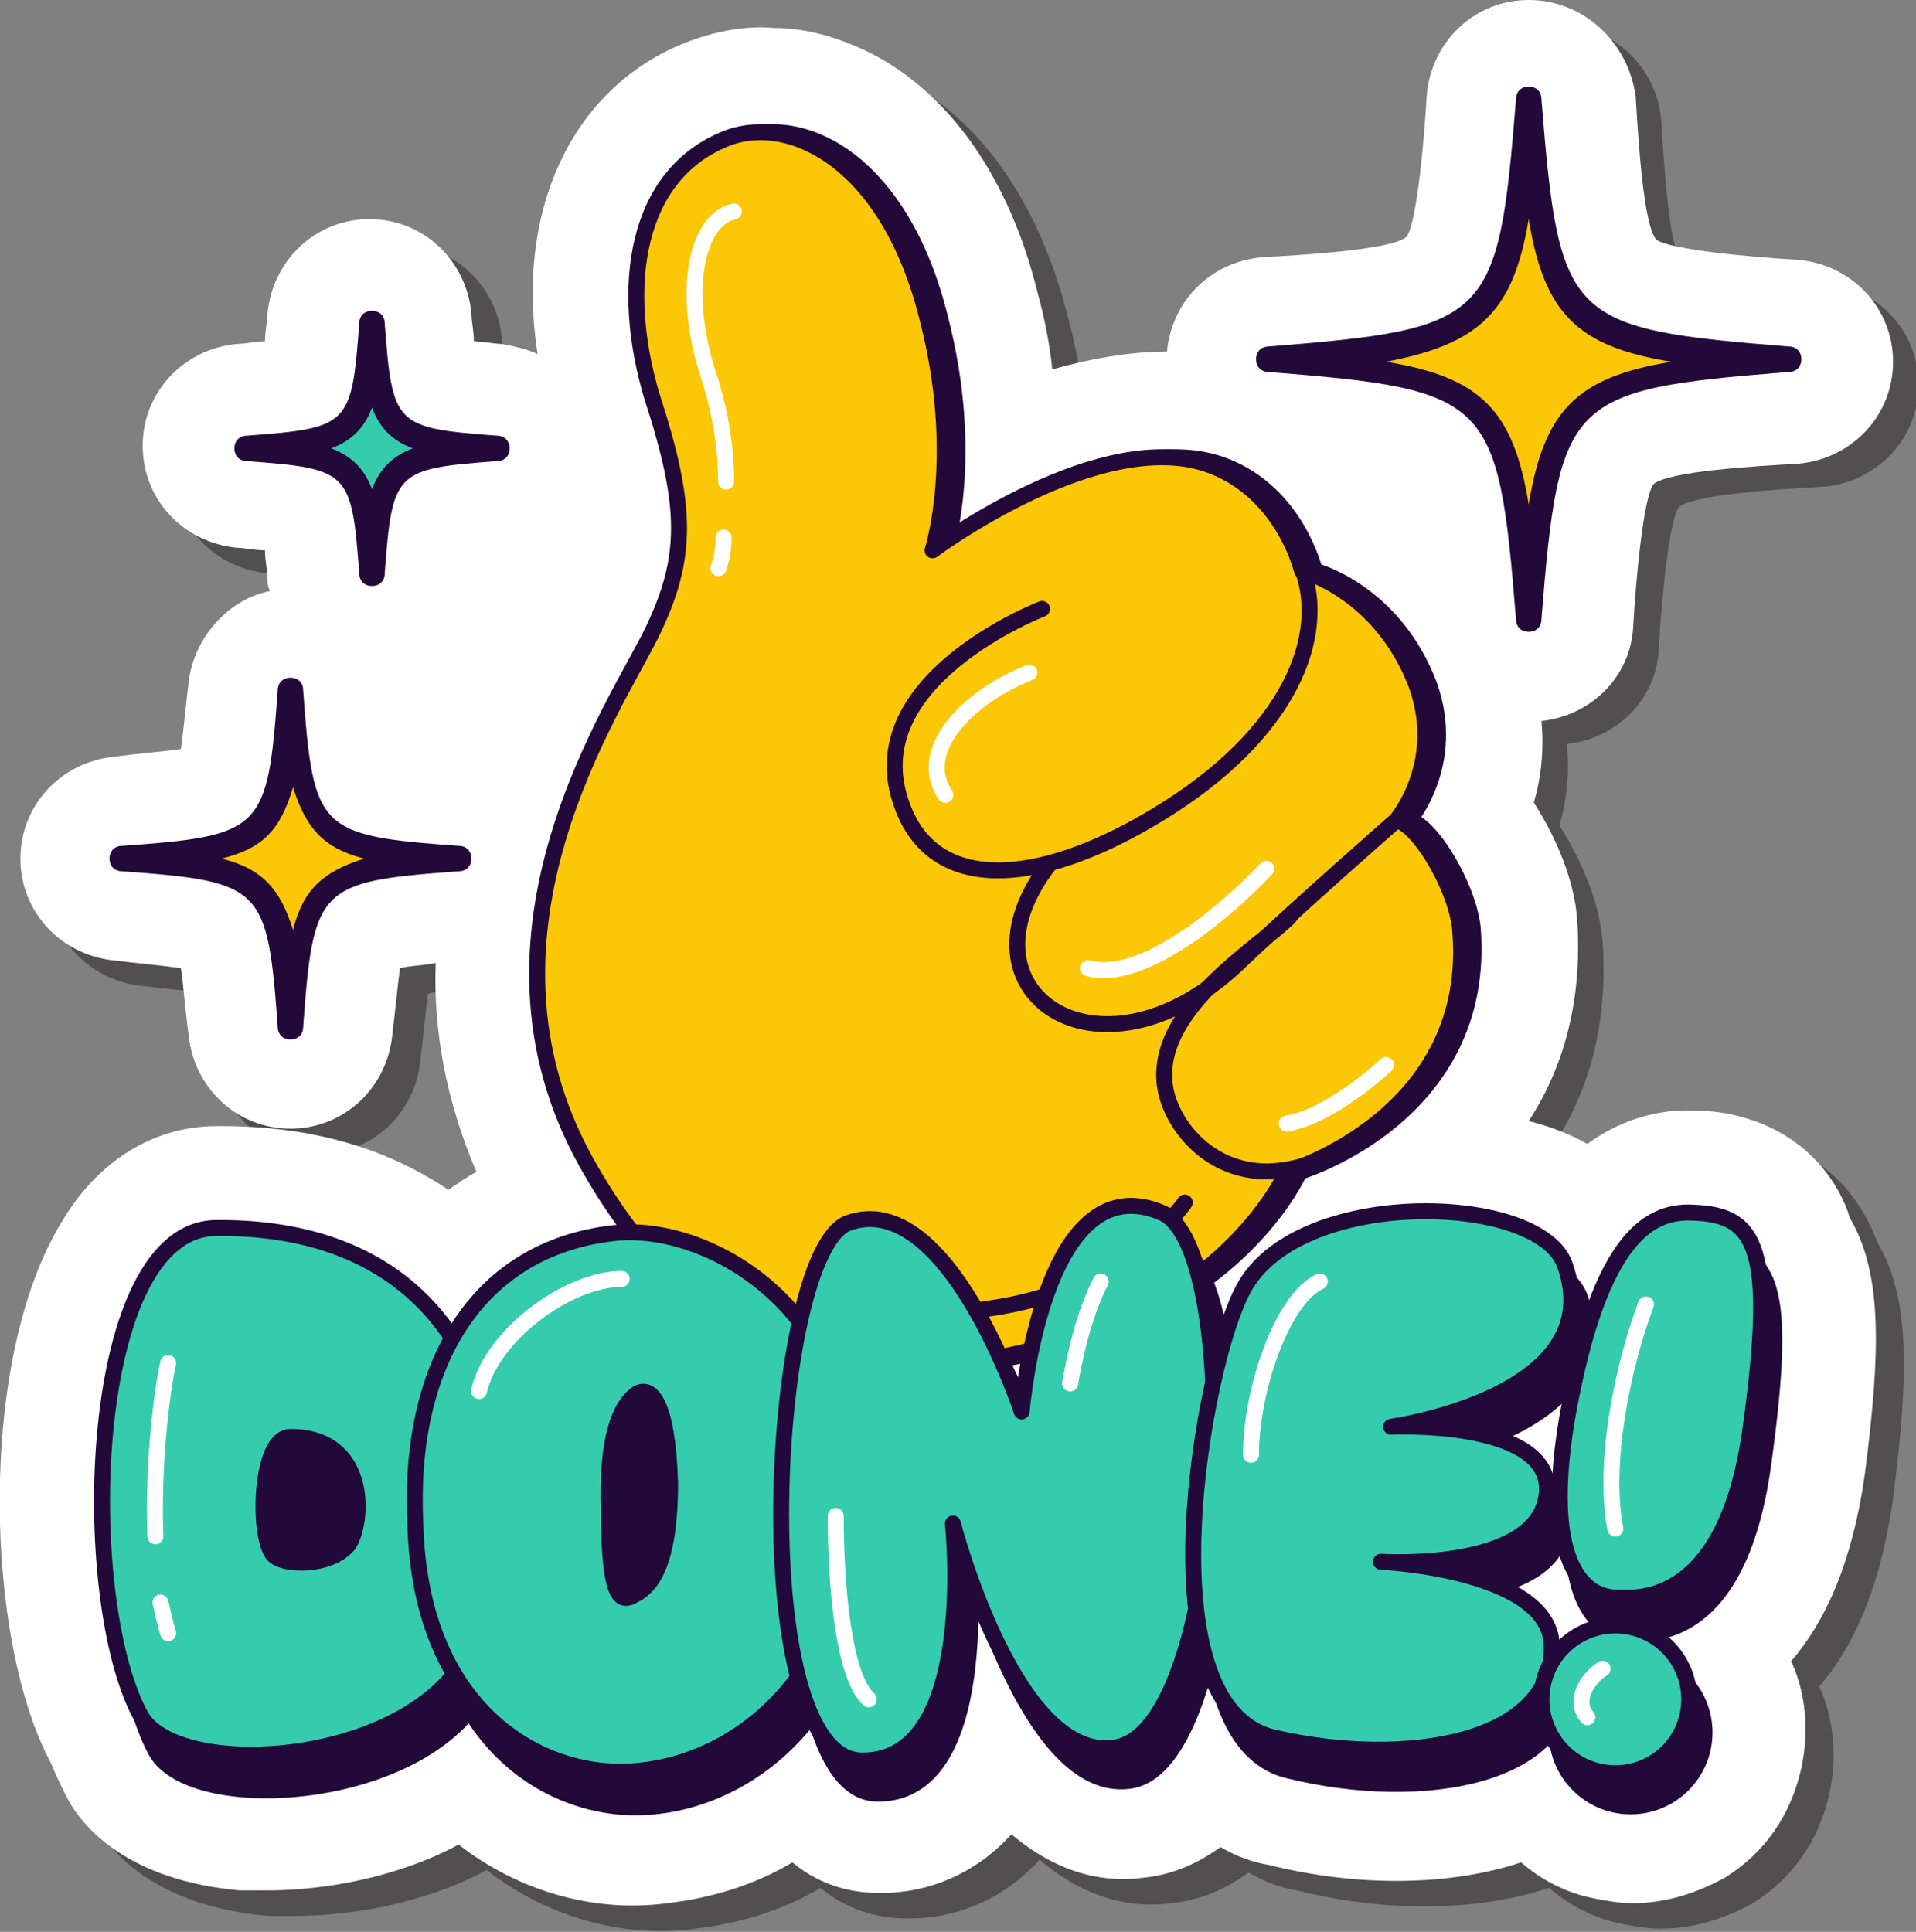 <svg width="120" height="121" viewBox="0 0 120 121" fill="none" xmlns="http://www.w3.org/2000/svg">
<rect x="0" y="0" width="120" height="121" fill="#808080" stroke="none"/>
<g clip-path="url(#clip0_5_10989)">
<path opacity="0.5" d="M115.692 74.521C112.979 71.33 109.15 71.011 108.033 71.011C105.958 70.851 103.405 71.33 101.011 73.085C99.894 72.447 98.618 71.968 97.341 71.649C99.735 67.979 100.692 63.67 100.373 59.042C100.213 56.649 99.096 53.936 97.66 51.702C98.139 50.106 98.299 48.351 98.139 46.596C101.171 46.277 103.724 43.883 103.884 40.691C104.043 37.819 104.522 32.553 105.16 31.755C106.118 30.957 111.384 30.638 114.256 30.479C117.607 30.16 120.16 27.447 120.16 24.096C120.16 20.745 117.607 18.032 114.256 17.713C111.384 17.553 106.118 17.074 105.32 16.436C104.522 15.479 104.203 10.213 104.043 7.5C103.724 4.149 101.011 1.596 97.66 1.596C94.309 1.596 91.596 4.149 91.277 7.5C91.118 10.372 90.639 15.638 90.001 16.436C89.043 17.234 83.777 17.553 80.905 17.713C77.713 18.032 75.32 20.425 75.001 23.617C72.607 23.617 70.054 24.096 67.82 24.734C67.66 23.138 67.341 21.543 66.862 19.787C65.107 12.766 61.437 7.5 56.49 4.947C54.575 3.989 52.501 3.351 50.426 3.351C48.671 3.191 46.916 3.511 45.16 4.149C37.82 6.862 34.15 14.681 35.586 23.777C34.947 23.457 34.15 23.298 33.352 23.138C32.873 23.138 32.235 22.979 31.596 22.979C31.596 22.34 31.437 21.702 31.437 21.223C31.118 17.872 28.405 15.319 25.054 15.319C21.703 15.319 18.99 17.872 18.671 21.223C18.671 21.702 18.511 22.34 18.511 22.979C17.873 22.979 17.235 23.138 16.756 23.138C13.405 23.457 10.852 26.17 10.852 29.521C10.852 32.872 13.405 35.585 16.756 35.904C17.235 35.904 17.873 36.064 18.511 36.064C18.511 36.702 18.671 37.34 18.671 37.819C18.671 38.138 18.671 38.298 18.831 38.617C16.118 39.096 13.884 41.489 13.565 44.362C13.405 45.638 13.245 47.394 13.086 48.511C11.969 48.67 10.054 48.83 8.937 48.989C5.586 49.309 3.033 52.021 3.033 55.372C3.033 58.723 5.586 61.436 8.937 61.755C10.213 61.915 11.969 62.074 13.086 62.234C13.245 63.351 13.405 65.266 13.565 66.383C13.884 69.734 16.596 72.287 19.948 72.287C23.299 72.287 26.011 69.734 26.331 66.383C26.49 65.106 26.65 63.351 26.809 62.234C27.448 62.074 28.245 62.074 29.043 61.915C28.884 66.064 29.681 70.532 31.596 75C30.958 75.319 30.32 75.798 29.841 76.117C26.49 73.883 22.022 72.128 15.639 72.128H15.32C11.331 72.128 7.82 74.362 5.586 78.192C0.479 86.808 0.958 104.202 4.947 112.021C5.267 112.819 5.586 113.457 5.905 114.096C6.862 116.011 9.735 119.362 16.756 120C17.394 120 17.873 120 18.511 120C22.022 120 26.65 119.202 30.479 117.128C34.15 120 38.937 121.436 43.565 120.798C46.277 120.479 48.99 119.681 51.384 118.245C53.299 119.84 55.373 120.16 56.809 120.16H56.969C60.001 120.16 62.873 118.883 64.948 116.649L65.107 116.489C68.139 119.043 71.011 119.521 73.405 119.202C74.841 119.043 76.437 118.564 78.192 117.287C79.309 117.926 80.267 118.245 81.224 118.404C86.969 119.84 92.713 119.681 97.022 118.245C98.299 119.362 99.894 120.16 101.49 120.479C102.288 120.638 103.086 120.798 104.043 120.798C106.118 120.798 108.033 120.16 109.788 119.202C112.341 117.606 113.937 115.213 114.575 112.34C115.054 110.106 114.894 107.713 113.937 105.638C116.011 103.245 117.767 99.574 118.565 93.83C119.522 86.33 119.682 81.383 117.607 77.872C117.128 76.596 116.49 75.479 115.692 74.521Z" fill="#231F20"/>
<path d="M114.096 73.085C111.384 69.894 107.554 69.575 106.437 69.575C104.362 69.415 101.809 69.894 99.416 71.649C98.299 71.011 97.022 70.532 95.745 70.213C98.139 66.543 99.096 62.234 98.777 57.606C98.618 55.213 97.501 52.5 96.064 50.266C96.543 48.67 96.703 46.915 96.543 45.16C99.575 44.84 102.128 42.447 102.288 39.255C102.447 36.383 102.926 31.117 103.565 30.319C104.522 29.521 109.788 29.202 112.66 29.043C116.011 28.723 118.564 26.011 118.564 22.66C118.564 19.308 116.011 16.596 112.66 16.277C109.788 16.117 104.522 15.638 103.724 15C102.926 14.043 102.607 8.777 102.447 6.064C101.969 2.553 99.096 0 95.745 0C92.394 0 89.681 2.553 89.362 5.904C89.203 8.777 88.724 14.043 88.086 14.84C87.128 15.638 81.862 15.957 78.99 16.117C75.799 16.436 73.405 18.83 73.086 22.021C70.692 22.021 68.139 22.5 65.905 23.138C65.745 21.543 65.426 19.947 64.948 18.192C63.192 11.17 59.522 5.904 54.575 3.351C52.66 2.394 50.586 1.755 48.511 1.755C46.756 1.596 45.001 1.915 43.245 2.553C35.905 5.266 32.235 13.085 33.671 22.181C33.033 21.862 32.235 21.702 31.437 21.543C30.958 21.543 30.32 21.383 29.681 21.383C29.681 20.745 29.522 20.106 29.522 19.628C29.203 16.277 26.49 13.723 23.139 13.723C19.788 13.723 17.075 16.277 16.756 19.628C16.756 20.106 16.596 20.745 16.596 21.383C15.958 21.383 15.32 21.543 14.841 21.543C11.49 21.862 8.937 24.575 8.937 27.925C8.937 31.277 11.49 33.989 14.841 34.309C15.32 34.309 15.958 34.468 16.596 34.468C16.596 35.106 16.756 35.745 16.756 36.223C16.756 36.543 16.756 36.702 16.916 37.021C14.362 37.5 12.128 39.894 11.809 42.766C11.65 44.043 11.49 45.798 11.331 46.915C10.213 47.075 8.299 47.234 7.182 47.394C3.83 47.713 1.277 50.425 1.277 53.777C1.277 57.128 3.83 59.84 7.182 60.16C8.458 60.319 10.213 60.479 11.331 60.638C11.49 61.755 11.65 63.67 11.809 64.787C12.128 68.138 14.841 70.692 18.192 70.692C21.543 70.692 24.256 68.138 24.575 64.787C24.735 63.511 24.894 61.755 25.054 60.638C25.692 60.479 26.49 60.479 27.288 60.319C27.128 64.468 27.926 68.936 29.841 73.404C29.203 73.723 28.564 74.202 28.086 74.521C24.735 72.287 20.267 70.532 13.884 70.532H13.565C9.575 70.532 6.064 72.766 3.83 76.596C-1.435 85.213 -0.957 102.766 3.192 110.426C3.511 111.223 3.83 111.862 4.15 112.5C5.107 114.415 7.979 117.766 15.001 118.404C15.639 118.404 16.118 118.404 16.756 118.404C20.267 118.404 24.894 117.606 28.724 115.532C32.394 118.404 37.181 119.84 41.809 119.202C44.522 118.883 47.235 118.085 49.628 116.649C51.543 118.245 53.618 118.564 55.054 118.564H55.213C58.245 118.564 61.118 117.287 63.192 115.053L63.352 114.894C66.384 117.447 69.256 117.926 71.65 117.606C73.086 117.447 74.681 116.968 76.437 115.691C77.554 116.33 78.511 116.649 79.469 116.809C85.213 118.245 90.958 118.085 95.267 116.649C96.543 117.766 98.139 118.564 99.735 118.883C100.533 119.043 101.33 119.202 102.288 119.202C104.362 119.202 106.277 118.564 108.033 117.606C110.586 116.011 112.182 113.617 112.82 110.745C113.299 108.511 113.139 106.117 112.182 104.043C114.256 101.649 116.011 97.979 116.809 92.234C117.767 84.734 117.926 79.787 115.852 76.277C115.533 75.16 114.894 74.043 114.096 73.085Z" fill="white"/>
<path d="M88.245 51.383C89.522 51.542 91.915 55.372 92.234 58.085C93.192 69.893 81.383 73.404 81.383 73.404C81.383 73.404 77.873 81.542 66.064 84.415C54.096 87.447 44.522 85.372 37.501 72.766C29.522 58.404 39.415 44.202 41.649 39.574C43.883 34.947 43.883 31.755 41.649 24.893C39.575 18.032 40.532 10.851 46.437 8.617C50.426 7.181 56.49 10.213 58.883 19.947C61.117 28.564 59.203 34.468 59.203 34.468C59.203 34.468 69.894 26.489 76.756 29.202C81.224 30.957 82.341 35.744 82.341 35.744C82.341 35.744 87.288 37.021 89.522 42.925C91.277 47.872 88.245 51.383 88.245 51.383Z" fill="#22093A" stroke="#22093A" stroke-miterlimit="10" stroke-linecap="round" stroke-linejoin="round"/>
<path d="M82.181 35.585C83.776 39.734 81.542 45.957 73.085 51.064C65.425 55.691 59.042 55.851 57.127 50.425C54.255 42.606 65.904 38.138 65.904 38.138" fill="#22093A"/>
<path d="M82.181 35.585C83.776 39.734 81.542 45.957 73.085 51.064C65.425 55.691 59.042 55.851 57.127 50.425C54.255 42.606 65.904 38.138 65.904 38.138" stroke="#22093A" stroke-miterlimit="10" stroke-linecap="round" stroke-linejoin="round"/>
<path d="M88.246 51.383C88.246 51.383 81.863 56.968 78.193 60.479C69.576 68.457 60.32 62.074 66.544 54.096" fill="#22093A"/>
<path d="M88.246 51.383C88.246 51.383 81.863 56.968 78.193 60.479C69.576 68.457 60.32 62.074 66.544 54.096" stroke="#22093A" stroke-miterlimit="10" stroke-linecap="round" stroke-linejoin="round"/>
<path d="M81.544 57.766C79.629 59.681 73.246 62.872 73.725 67.5C73.884 70.372 77.395 74.84 83.14 72.606" fill="#22093A"/>
<path d="M81.544 57.766C79.629 59.681 73.246 62.872 73.725 67.5C73.884 70.372 77.395 74.84 83.14 72.606" stroke="#22093A" stroke-miterlimit="10" stroke-linecap="round" stroke-linejoin="round"/>
<path d="M87.446 51.383C88.723 51.542 91.117 55.372 91.436 58.085C92.553 69.893 80.585 73.404 80.585 73.404C80.585 73.404 77.074 81.542 65.266 84.415C53.297 87.447 43.723 85.372 36.702 72.766C28.723 58.404 38.617 44.202 40.851 39.574C43.085 34.947 43.085 31.755 40.851 24.893C38.776 18.032 39.734 10.851 45.638 8.617C49.627 7.181 55.691 10.213 58.085 19.947C60.319 28.564 58.404 34.468 58.404 34.468C58.404 34.468 69.095 26.489 75.957 29.202C80.425 30.957 81.542 35.744 81.542 35.744C81.542 35.744 86.489 37.021 88.723 42.925C90.478 47.872 87.446 51.383 87.446 51.383Z" fill="#FCC707" stroke="#22093A" stroke-miterlimit="10" stroke-linecap="round" stroke-linejoin="round"/>
<path d="M81.542 35.585C83.138 39.734 80.904 45.957 72.446 51.064C64.787 55.691 58.404 55.851 56.489 50.425C53.616 42.606 65.265 38.138 65.265 38.138" stroke="#22093A" stroke-miterlimit="10" stroke-linecap="round" stroke-linejoin="round"/>
<path d="M87.447 51.383C87.447 51.383 81.064 56.968 77.394 60.479C68.777 68.457 59.521 62.074 65.745 54.096" stroke="#22093A" stroke-miterlimit="10" stroke-linecap="round" stroke-linejoin="round"/>
<path d="M80.745 57.447C78.83 59.362 72.607 63.032 72.926 67.659C73.085 70.532 76.596 75 82.341 72.766" stroke="#22093A" stroke-miterlimit="10" stroke-linecap="round" stroke-linejoin="round"/>
<path d="M45.319 33.67C45.319 34.468 45.16 35.106 45 35.585" stroke="white" stroke-miterlimit="10" stroke-linecap="round" stroke-linejoin="round"/>
<path d="M45.957 13.245C43.723 13.723 42.606 18.032 44.361 23.457C45.159 25.851 45.478 28.245 45.478 30.16" stroke="white" stroke-miterlimit="10" stroke-linecap="round" stroke-linejoin="round"/>
<path d="M68.139 60.638C71.649 61.595 77.075 56.808 79.309 54.415" stroke="white" stroke-miterlimit="10" stroke-linecap="round" stroke-linejoin="round"/>
<path d="M80.584 70.372C83.456 69.893 86.807 66.702 86.807 66.702" stroke="white" stroke-miterlimit="10" stroke-linecap="round" stroke-linejoin="round"/>
<path d="M69.734 79.308C67.819 80.425 65.425 81.383 62.553 81.861C55.053 83.138 51.861 81.861 51.861 81.861" stroke="#22093A" stroke-miterlimit="10" stroke-linecap="round" stroke-linejoin="round"/>
<path d="M74.202 75.319C73.883 75.798 73.404 76.276 72.926 76.755" stroke="#22093A" stroke-miterlimit="10" stroke-linecap="round" stroke-linejoin="round"/>
<path d="M64.468 42.127C60.798 43.564 57.288 46.915 59.203 49.787" stroke="white" stroke-miterlimit="10" stroke-linecap="round" stroke-linejoin="round"/>
<path d="M14.521 79.149C6.383 79.149 5.744 102.128 9.734 109.628C11.808 113.617 25.212 112.979 29.68 106.756C34.148 100.532 34.787 78.99 14.521 79.149Z" fill="#22093A" stroke="#22093A" stroke-miterlimit="10" stroke-linecap="round" stroke-linejoin="round"/>
<path d="M19.149 92.234C17.234 92.234 17.074 98.298 18.032 99.575C18.67 100.373 21.702 100.373 22.819 98.936C23.776 97.341 23.936 92.234 19.149 92.234Z" fill="#22093A" stroke="#22093A" stroke-miterlimit="10" stroke-linecap="round" stroke-linejoin="round"/>
<path d="M39.414 79.468C45.159 78.83 54.414 83.936 54.414 95.426C54.414 106.755 47.393 112.5 41.01 113.138C35.266 113.777 27.287 109.787 26.968 97.66C26.489 87.606 30.797 80.426 39.414 79.468Z" fill="#22093A" stroke="#22093A" stroke-miterlimit="10" stroke-linecap="round" stroke-linejoin="round"/>
<path d="M40.85 89.521C41.648 89.042 42.765 89.84 42.924 95.106C42.924 100.372 41.648 101.649 40.69 102.127C39.892 102.606 39.095 102.606 39.095 96.862C38.935 92.393 39.733 90.159 40.85 89.521Z" fill="#22093A" stroke="#22093A" stroke-miterlimit="10" stroke-linecap="round" stroke-linejoin="round"/>
<path d="M54.094 78.67C49.148 80.426 47.552 112.181 54.892 112.341C62.233 112.5 60.637 97.5 60.637 97.5C60.637 97.5 64.467 112.341 70.69 111.543C77.871 110.745 78.988 80.266 73.722 78.032C66.222 74.841 64.945 90.479 64.945 90.479C64.945 90.479 60.318 76.436 54.094 78.67Z" fill="#22093A" stroke="#22093A" stroke-miterlimit="10" stroke-linecap="round" stroke-linejoin="round"/>
<path d="M98.936 81.223C97.181 76.755 82.181 76.436 78.83 82.819C76.277 87.447 72.447 108.989 80.745 110.904C89.202 112.979 98.457 111.223 98.138 105C97.819 100.372 87.447 99.894 87.447 99.894C87.447 99.894 97.181 100.532 97.819 95.745C98.457 90.957 88.085 91.436 88.085 91.436C88.085 91.436 101.968 89.521 98.936 81.223Z" fill="#22093A" stroke="#22093A" stroke-miterlimit="10" stroke-linecap="round" stroke-linejoin="round"/>
<path d="M106.914 78.192C104.36 78.032 101.009 79.309 98.935 91.117C97.18 101.649 101.009 102.287 101.967 102.287C102.924 102.287 108.828 103.245 110.424 91.756C112.02 80.266 110.903 78.351 106.914 78.192Z" fill="#22093A" stroke="#22093A" stroke-miterlimit="10" stroke-linecap="round" stroke-linejoin="round"/>
<path d="M102.128 113.139C104.683 113.139 106.755 111.067 106.755 108.511C106.755 105.955 104.683 103.883 102.128 103.883C99.572 103.883 97.5 105.955 97.5 108.511C97.5 111.067 99.572 113.139 102.128 113.139Z" fill="#22093A" stroke="#22093A" stroke-miterlimit="10" stroke-linecap="round" stroke-linejoin="round"/>
<path d="M13.564 76.915C5.426 76.915 4.787 99.894 8.777 107.394C10.851 111.383 24.255 110.745 28.723 104.521C33.191 98.457 33.83 76.755 13.564 76.915Z" fill="#35CCAD" stroke="#22093A" stroke-miterlimit="10" stroke-linecap="round" stroke-linejoin="round"/>
<path d="M18.192 90C16.277 90 16.117 96.064 17.075 97.34C17.713 98.138 20.745 98.138 21.862 96.702C22.819 95.106 22.979 90 18.192 90Z" fill="#22093A" stroke="#22093A" stroke-miterlimit="10" stroke-linecap="round" stroke-linejoin="round"/>
<path d="M38.457 77.234C44.202 76.596 53.457 81.702 53.457 93.192C53.457 104.681 46.436 110.266 40.053 110.904C34.308 111.543 26.33 107.553 26.011 95.426C25.532 85.532 29.84 78.192 38.457 77.234Z" fill="#35CCAD" stroke="#22093A" stroke-miterlimit="10" stroke-linecap="round" stroke-linejoin="round"/>
<path d="M39.893 87.287C40.691 86.808 41.808 87.606 41.967 92.872C41.967 98.138 40.691 99.415 39.733 99.894C38.935 100.372 38.138 100.372 38.138 94.628C37.978 90.159 38.776 88.085 39.893 87.287Z" fill="#22093A" stroke="#22093A" stroke-miterlimit="10" stroke-linecap="round" stroke-linejoin="round"/>
<path d="M53.137 76.596C48.191 78.351 46.595 110.106 53.935 110.266C61.276 110.425 59.68 95.425 59.68 95.425C59.68 95.425 63.51 110.266 69.733 109.468C76.914 108.67 78.031 78.192 72.765 75.957C65.265 72.766 63.989 88.404 63.989 88.404C63.989 88.404 59.361 74.362 53.137 76.596Z" fill="#35CCAD" stroke="#22093A" stroke-miterlimit="10" stroke-linecap="round" stroke-linejoin="round"/>
<path d="M97.979 79.149C96.224 74.681 81.224 74.362 77.873 80.744C75.32 85.372 71.49 106.915 79.788 108.83C88.086 110.744 97.5 109.149 97.181 102.925C96.862 98.298 86.49 97.819 86.49 97.819C86.49 97.819 96.224 98.457 96.862 93.67C97.5 88.883 87.128 89.362 87.128 89.362C87.128 89.362 101.011 87.447 97.979 79.149Z" fill="#35CCAD" stroke="#22093A" stroke-miterlimit="10" stroke-linecap="round" stroke-linejoin="round"/>
<path d="M106.117 75.957C103.564 75.798 100.212 77.074 98.138 88.883C96.383 99.415 100.212 100.053 101.17 100.053C102.127 100.053 108.032 101.011 109.627 89.521C111.223 78.032 109.946 76.117 106.117 75.957Z" fill="#35CCAD" stroke="#22093A" stroke-miterlimit="10" stroke-linecap="round" stroke-linejoin="round"/>
<path d="M101.171 111.064C103.726 111.064 105.798 108.992 105.798 106.436C105.798 103.88 103.726 101.809 101.171 101.809C98.615 101.809 96.543 103.88 96.543 106.436C96.543 108.992 98.615 111.064 101.171 111.064Z" fill="#35CCAD" stroke="#22093A" stroke-miterlimit="10" stroke-linecap="round" stroke-linejoin="round"/>
<path d="M10.053 100.372C10.212 101.01 10.372 101.808 10.531 102.287" stroke="white" stroke-miterlimit="10" stroke-linecap="round" stroke-linejoin="round"/>
<path d="M10.532 85.372C10.054 87.606 9.575 92.074 9.734 96.223" stroke="white" stroke-miterlimit="10" stroke-linecap="round" stroke-linejoin="round"/>
<path d="M30 87.128C30.798 83.617 35.585 80.106 38.936 80.106" stroke="white" stroke-miterlimit="10" stroke-linecap="round" stroke-linejoin="round"/>
<path d="M52.34 94.947C52.34 99.255 52.819 105 54.414 106.436" stroke="white" stroke-miterlimit="10" stroke-linecap="round" stroke-linejoin="round"/>
<path d="M100.371 104.521C99.573 105 98.457 106.436 99.414 107.553" stroke="white" stroke-miterlimit="10" stroke-linecap="round" stroke-linejoin="round"/>
<path d="M103.085 81.702C101.649 85.532 100.372 91.596 101.17 95.745" stroke="white" stroke-miterlimit="10" stroke-linecap="round" stroke-linejoin="round"/>
<path d="M78.352 91.117C78.352 87.128 80.266 81.383 82.66 80.266" stroke="white" stroke-miterlimit="10" stroke-linecap="round" stroke-linejoin="round"/>
<path d="M67.022 86.649C67.341 84.894 67.819 82.5 68.936 80.266" stroke="white" stroke-miterlimit="10" stroke-linecap="round" stroke-linejoin="round"/>
<path d="M23.297 25.532L20.744 28.085L23.297 30.638L25.851 28.085L23.297 25.532Z" fill="#35CCAD"/>
<path d="M18.351 49.308L13.883 53.776L18.351 58.245L22.819 53.776L18.351 49.308Z" fill="#FCC707"/>
<path d="M86.809 22.659L92.978 19.468L95.745 13.723L99.709 21.081L104.681 22.659L98.412 25.223L95.745 31.596L93.365 25.532L86.809 22.659Z" fill="#FCC707"/>
<path d="M95.744 39.574C95.266 39.574 94.947 39.255 94.947 38.776C93.829 24.893 93.351 24.415 79.468 23.298C78.989 23.298 78.67 22.979 78.67 22.5C78.67 22.021 78.989 21.702 79.468 21.702C93.351 20.585 93.829 20.106 94.947 6.223C94.947 5.744 95.266 5.425 95.744 5.425C96.223 5.425 96.542 5.744 96.542 6.223C97.659 20.106 98.138 20.585 112.021 21.702C112.5 21.702 112.819 22.021 112.819 22.5C112.819 22.979 112.5 23.298 112.021 23.298C98.138 24.415 97.659 24.893 96.542 38.776C96.542 39.255 96.223 39.574 95.744 39.574ZM86.808 22.659C92.713 23.617 94.787 25.691 95.744 31.596C96.702 25.691 98.776 23.617 104.681 22.659C98.776 21.702 96.702 19.627 95.744 13.723C94.787 19.468 92.713 21.542 86.808 22.659Z" fill="#22093A"/>
<path d="M18.191 65.106C17.712 65.106 17.393 64.787 17.393 64.308C16.755 55.532 16.436 55.213 7.659 54.574C7.18 54.574 6.861 54.255 6.861 53.777C6.861 53.298 7.18 52.979 7.659 52.979C16.436 52.34 16.755 52.021 17.393 43.245C17.393 42.766 17.712 42.447 18.191 42.447C18.67 42.447 18.989 42.766 18.989 43.245C19.627 52.021 19.946 52.34 28.723 52.979C29.202 52.979 29.521 53.298 29.521 53.777C29.521 54.255 29.202 54.574 28.723 54.574C19.946 55.213 19.627 55.532 18.989 64.308C18.989 64.787 18.67 65.106 18.191 65.106ZM13.883 53.777C16.436 54.415 17.553 55.691 18.351 58.245C18.989 55.691 20.266 54.574 22.819 53.777C20.266 53.138 19.149 51.862 18.351 49.309C17.553 52.021 16.436 53.138 13.883 53.777Z" fill="#22093A"/>
<path d="M23.299 36.702C22.82 36.702 22.501 36.383 22.501 35.904C22.022 29.521 21.863 29.361 15.479 28.883C15.001 28.883 14.682 28.564 14.682 28.085C14.682 27.606 15.001 27.287 15.479 27.287C21.863 26.808 22.022 26.649 22.501 20.266C22.501 19.787 22.82 19.468 23.299 19.468C23.777 19.468 24.096 19.787 24.096 20.266C24.575 26.649 24.735 26.808 31.118 27.287C31.596 27.287 31.916 27.606 31.916 28.085C31.916 28.564 31.596 28.883 31.118 28.883C24.735 29.361 24.575 29.521 24.096 35.904C24.096 36.383 23.777 36.702 23.299 36.702ZM20.745 28.085C22.022 28.564 22.82 29.361 23.299 30.638C23.777 29.361 24.575 28.564 25.852 28.085C24.575 27.606 23.777 26.808 23.299 25.532C22.82 26.808 22.022 27.606 20.745 28.085Z" fill="#22093A"/>
</g>
<defs>
<clipPath id="clip0_5_10989">
<rect width="120" height="120.957" fill="white"/>
</clipPath>
</defs>
</svg>
